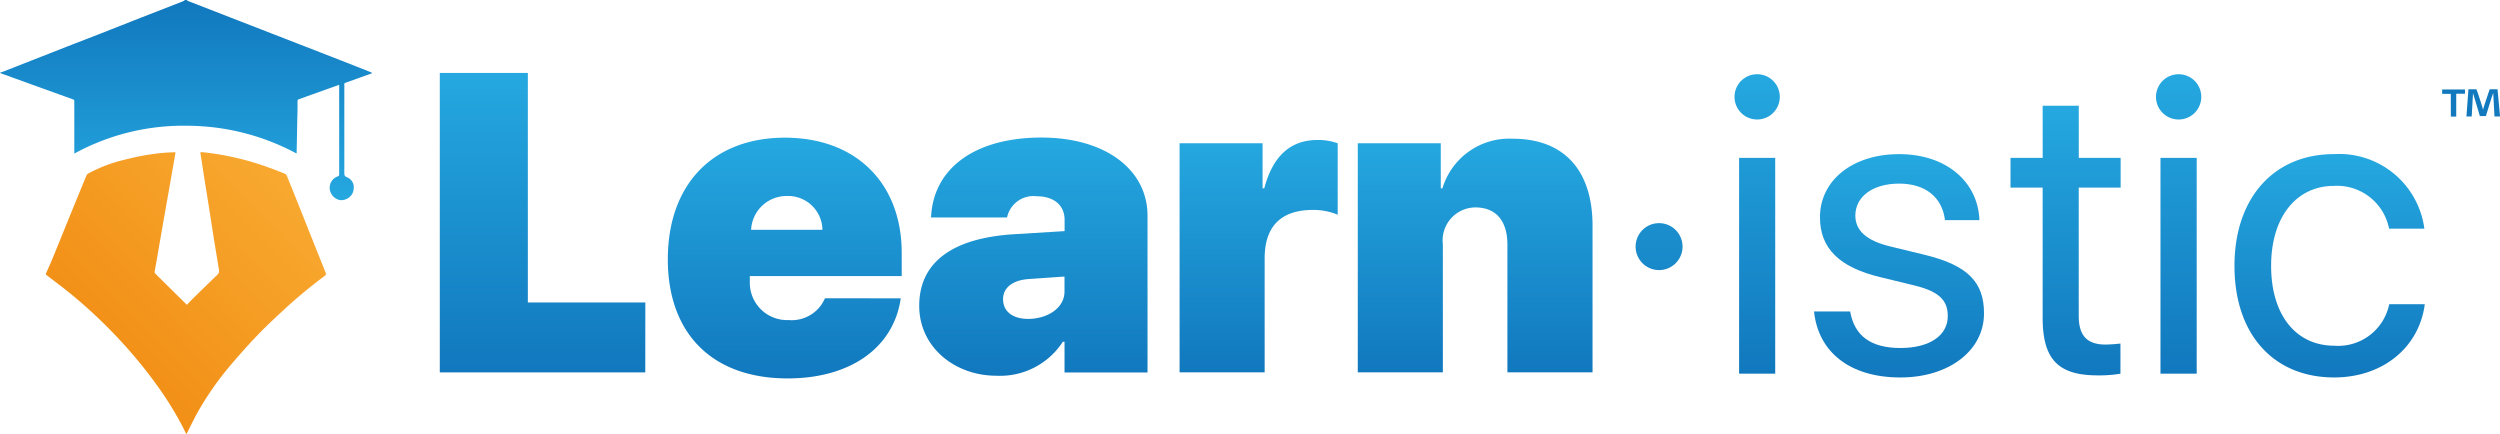 <svg xmlns="http://www.w3.org/2000/svg" xmlns:xlink="http://www.w3.org/1999/xlink" width="180" height="31.25" viewBox="0 0 180 31.25">
  <defs>
    <linearGradient id="linear-gradient" x1="0.5" y1="1" x2="0.5" gradientUnits="objectBoundingBox">
      <stop offset="0" stop-color="#1178be"/>
      <stop offset="1" stop-color="#25a8e0"/>
    </linearGradient>
    <linearGradient id="linear-gradient-2" x1="0.5" y1="0.999" x2="0.5" y2="-0.001" xlink:href="#linear-gradient"/>
    <linearGradient id="linear-gradient-3" x1="0.5" y1="1" x2="0.5" y2="0" xlink:href="#linear-gradient"/>
    <linearGradient id="linear-gradient-4" x1="0.499" y1="1" x2="0.499" y2="0" xlink:href="#linear-gradient"/>
    <linearGradient id="linear-gradient-6" x1="0.499" y1="1" x2="0.499" y2="0" xlink:href="#linear-gradient"/>
    <linearGradient id="linear-gradient-7" x1="0.5" y1="1" x2="0.5" y2="0" xlink:href="#linear-gradient"/>
    <linearGradient id="linear-gradient-8" x1="0.5" y1="1" x2="0.5" y2="0" xlink:href="#linear-gradient"/>
    <linearGradient id="linear-gradient-9" x1="0.5" y1="1" x2="0.5" y2="0" xlink:href="#linear-gradient"/>
    <linearGradient id="linear-gradient-11" x1="0.5" y1="1" x2="0.5" y2="0.002" gradientUnits="objectBoundingBox">
      <stop offset="0" stop-color="#1888c9"/>
      <stop offset="1" stop-color="#1b8fce"/>
    </linearGradient>
    <linearGradient id="linear-gradient-12" x1="0.5" y1="0" x2="0.5" y2="0.999" xlink:href="#linear-gradient"/>
    <linearGradient id="linear-gradient-13" x1="0.181" y1="0.681" x2="0.822" y2="0.044" gradientUnits="objectBoundingBox">
      <stop offset="0" stop-color="#f28f16"/>
      <stop offset="1" stop-color="#f8a930"/>
    </linearGradient>
  </defs>
  <g id="Logo" transform="translate(-50 -50)">
    <g id="learnistic-horizontal" transform="translate(50 50)">
      <g id="Grupo_10893" data-name="Grupo 10893" transform="translate(175.835 6.429)">
        <path id="Caminho_10615" data-name="Caminho 10615" d="M981.47,35.5c-.138.435-.418,1.349-.418,1.349h-.433l-.494-1.653-.094,1.679h-.38l.145-1.959h.543c.016,0,.042.027.049.047.154.44.165.451.435,1.329a.515.515,0,0,0,.024.091c.036-.123.063-.232.1-.335l.362-1.087a.074.074,0,0,1,.054-.042h.527l.181,1.959h-.4l-.092-1.691" transform="translate(-977.903 -34.92)" fill="#1279be"/>
        <path id="Caminho_10616" data-name="Caminho 10616" d="M970.621,35.315H970V35h1.644v.308h-.63V36.95h-.388Z" transform="translate(-970 -34.986)" fill="#1279be"/>
      </g>
      <g id="Grupo_10896" data-name="Grupo 10896" transform="translate(31.665 5.252)">
        <g id="Grupo_10894" data-name="Grupo 10894">
          <path id="Caminho_10617" data-name="Caminho 10617" d="M188.655,49.982H173.86V28.42H180.2V44.946h8.459Z" transform="translate(-173.86 -28.42)" fill="url(#linear-gradient)"/>
          <path id="Caminho_10618" data-name="Caminho 10618" d="M281.3,65.7c-.509,3.557-3.622,5.768-8.149,5.768-5.409,0-8.622-3.212-8.622-8.576,0-5.395,3.243-8.757,8.428-8.757,5.11,0,8.413,3.26,8.413,8.308V64.1H270.433v.389a2.69,2.69,0,0,0,2.809,2.778,2.6,2.6,0,0,0,2.6-1.568ZM270.526,60.77h5.136a2.475,2.475,0,0,0-2.571-2.436A2.555,2.555,0,0,0,270.526,60.77Z" transform="translate(-248.111 -49.474)" fill="url(#linear-gradient-2)"/>
          <path id="Caminho_10619" data-name="Caminho 10619" d="M364.48,66.2c0-3.167,2.436-4.889,6.845-5.156l3.622-.223v-.808c0-1.106-.837-1.7-1.992-1.7a1.94,1.94,0,0,0-2.151,1.525h-5.472c.15-3.526,3.138-5.753,7.951-5.753,4.572,0,7.635,2.287,7.635,5.634V71h-5.976V68.784h-.12a5.383,5.383,0,0,1-4.781,2.45C367.035,71.234,364.48,69.174,364.48,66.2Zm10.46-1.03V64.092l-2.6.181c-1.166.089-1.824.643-1.824,1.449,0,.905.724,1.42,1.811,1.42C373.685,67.14,374.94,66.379,374.94,65.168Z" transform="translate(-329.961 -49.433)" fill="url(#linear-gradient-3)"/>
          <path id="Caminho_10620" data-name="Caminho 10620" d="M468,55.308h5.976v3.243h.12c.627-2.354,1.9-3.482,3.855-3.482a4.139,4.139,0,0,1,1.434.239v5.141a4.59,4.59,0,0,0-1.778-.344c-2.3,0-3.482,1.181-3.482,3.482V71.8H468Z" transform="translate(-414.735 -50.243)" fill="url(#linear-gradient-4)"/>
          <path id="Caminho_10621" data-name="Caminho 10621" d="M538.85,54.908h5.976v3.243h.12a5.018,5.018,0,0,1,5.07-3.571c3.705,0,5.737,2.3,5.737,6.26V71.4h-6.13V62.2c0-1.659-.777-2.675-2.316-2.675a2.374,2.374,0,0,0-2.331,2.66V71.4H538.85Z" transform="translate(-472.755 -49.843)" fill="url(#linear-gradient)"/>
        </g>
        <g id="Grupo_10895" data-name="Grupo 10895" transform="translate(93.22 0.092)">
          <path id="Caminho_10622" data-name="Caminho 10622" d="M688.64,30.56a1.63,1.63,0,1,1,1.63,1.63A1.63,1.63,0,0,1,688.64,30.56Zm.33,4.393h2.6V50.492h-2.6Z" transform="translate(-688.64 -28.93)" fill="url(#linear-gradient-6)"/>
          <path id="Caminho_10623" data-name="Caminho 10623" d="M726.386,60.7c3.406,0,5.679,2,5.782,4.752h-2.481c-.194-1.63-1.389-2.629-3.3-2.629s-3.153.942-3.153,2.3c0,1.076.791,1.811,2.524,2.226l2.466.6c3.138.762,4.274,1.992,4.274,4.214,0,2.705-2.555,4.618-6.023,4.618-3.645,0-5.916-1.838-6.215-4.752h2.6c.315,1.778,1.51,2.629,3.622,2.629s3.408-.905,3.408-2.3c0-1.121-.614-1.764-2.392-2.2l-2.465-.6c-2.93-.7-4.346-2.063-4.346-4.3C720.678,62.6,723.023,60.7,726.386,60.7Z" transform="translate(-714.534 -54.947)" fill="url(#linear-gradient-7)"/>
          <path id="Caminho_10624" data-name="Caminho 10624" d="M803.286,41.47v3.752H806.3v2.139h-3.017V56.6c0,1.42.6,2.063,1.927,2.063a10.372,10.372,0,0,0,1.076-.074v2.173a9.292,9.292,0,0,1-1.642.12c-2.856,0-3.96-1.166-3.96-4.154V47.361H798.37V45.222h2.316V41.47Z" transform="translate(-778.499 -39.199)" fill="url(#linear-gradient-8)"/>
          <path id="Caminho_10625" data-name="Caminho 10625" d="M856.22,30.56a1.63,1.63,0,1,1,1.63,1.63A1.63,1.63,0,0,1,856.22,30.56Zm.322,4.393h2.608V50.492h-2.608Z" transform="translate(-825.873 -28.93)" fill="url(#linear-gradient-9)"/>
          <path id="Caminho_10626" data-name="Caminho 10626" d="M898.561,66.066a3.817,3.817,0,0,0-3.975-3.078c-2.689,0-4.518,2.226-4.518,5.753,0,3.622,1.852,5.753,4.543,5.753a3.75,3.75,0,0,0,3.96-2.99h2.561c-.4,3.093-3,5.275-6.53,5.275-4.3,0-7.173-3.033-7.173-8.038,0-4.9,2.854-8.04,7.142-8.04a6.187,6.187,0,0,1,6.53,5.366Z" transform="translate(-851.432 -54.947)" fill="url(#linear-gradient)"/>
        </g>
        <path id="Caminho_10627" data-name="Caminho 10627" d="M649.32,89.83a1.69,1.69,0,1,1,1.69,1.69A1.69,1.69,0,0,1,649.32,89.83Z" transform="translate(-563.221 -77.326)" fill="url(#linear-gradient-11)"/>
      </g>
      <g id="Grupo_10897" data-name="Grupo 10897" transform="translate(0 0)">
        <path id="Caminho_10628" data-name="Caminho 10628" d="M12.431-.58a.712.712,0,0,0,.12.078L16.191.912l4.487,1.742,3.473,1.353,1.487.589a.471.471,0,0,1,.163.089l-.221.085-1.682.6c-.085.031-.13.069-.107.167a.79.79,0,0,1,0,.181v6.126c0,.163,0,.261.192.337a.773.773,0,0,1,.484.808.867.867,0,0,1-.556.773.819.819,0,0,1-.5.051.924.924,0,0,1-.67-.795.864.864,0,0,1,.6-.905.148.148,0,0,0,.08-.11q0-3.129,0-6.26V5.528L22.4,5.89c-.623.223-1.244.447-1.867.668a.139.139,0,0,0-.11.154c0,.411,0,.822-.018,1.235q-.022,1.242-.047,2.481a.066.066,0,0,1-.018.038,16.741,16.741,0,0,0-7.848-1.992,16.35,16.35,0,0,0-8.058,1.958.753.753,0,0,1-.085.042V6.718a.134.134,0,0,0-.11-.15Q2.064,5.785-.109,5C-.382,4.894-.661,4.8-.94,4.7c-.014,0-.025-.022-.06-.051L-.833,4.6l4.67-1.831c.824-.322,1.652-.637,2.477-.96C7.27,1.432,8.235,1.053,9.182.679l3-1.168a.833.833,0,0,0,.139-.091Z" transform="translate(1 0.58)" fill="url(#linear-gradient-12)"/>
        <path id="Caminho_10629" data-name="Caminho 10629" d="M26.587,59.968c-.038.221-.074.435-.112.65-.12.688-.237,1.374-.362,2.063-.138.788-.279,1.575-.417,2.365-.15.858-.3,1.719-.445,2.577-.054.308-.114.616-.167.924a.181.181,0,0,0,.036.139c.752.748,1.508,1.492,2.287,2.26.181-.2.375-.395.567-.585.543-.531,1.087-1.063,1.63-1.583a.362.362,0,0,0,.11-.362l-.362-2.2c-.116-.724-.223-1.449-.339-2.173-.1-.637-.2-1.268-.306-1.909-.112-.7-.223-1.463-.335-2.173a1.682,1.682,0,0,1,.214,0A20,20,0,0,1,33.407,61.1c.362.125.7.264,1.05.406a.286.286,0,0,1,.143.141q.766,1.892,1.521,3.8l1.244,3.113c.085.212.089.208-.1.349-.929.7-1.827,1.429-2.682,2.213-.648.6-1.3,1.193-1.914,1.824C32.021,73.61,31.4,74.3,30.8,75a22.212,22.212,0,0,0-2.5,3.471c-.322.556-.6,1.141-.891,1.711a.485.485,0,0,1-.047.065c-.094-.181-.181-.362-.27-.543a24.447,24.447,0,0,0-1.856-2.986,33.864,33.864,0,0,0-3-3.6,35.47,35.47,0,0,0-3.091-2.879c-.607-.5-1.242-.969-1.863-1.449a.092.092,0,0,1-.029-.081c.13-.306.273-.607.4-.914.362-.864.706-1.729,1.058-2.595.485-1.186.969-2.374,1.46-3.558a.339.339,0,0,1,.148-.158,10.382,10.382,0,0,1,2.354-.924c.641-.165,1.288-.317,1.941-.418a13.666,13.666,0,0,1,1.9-.181A.471.471,0,0,1,26.587,59.968Z" transform="translate(-13.949 -48.998)" fill="url(#linear-gradient-13)"/>
      </g>
    </g>
  </g>
</svg>
